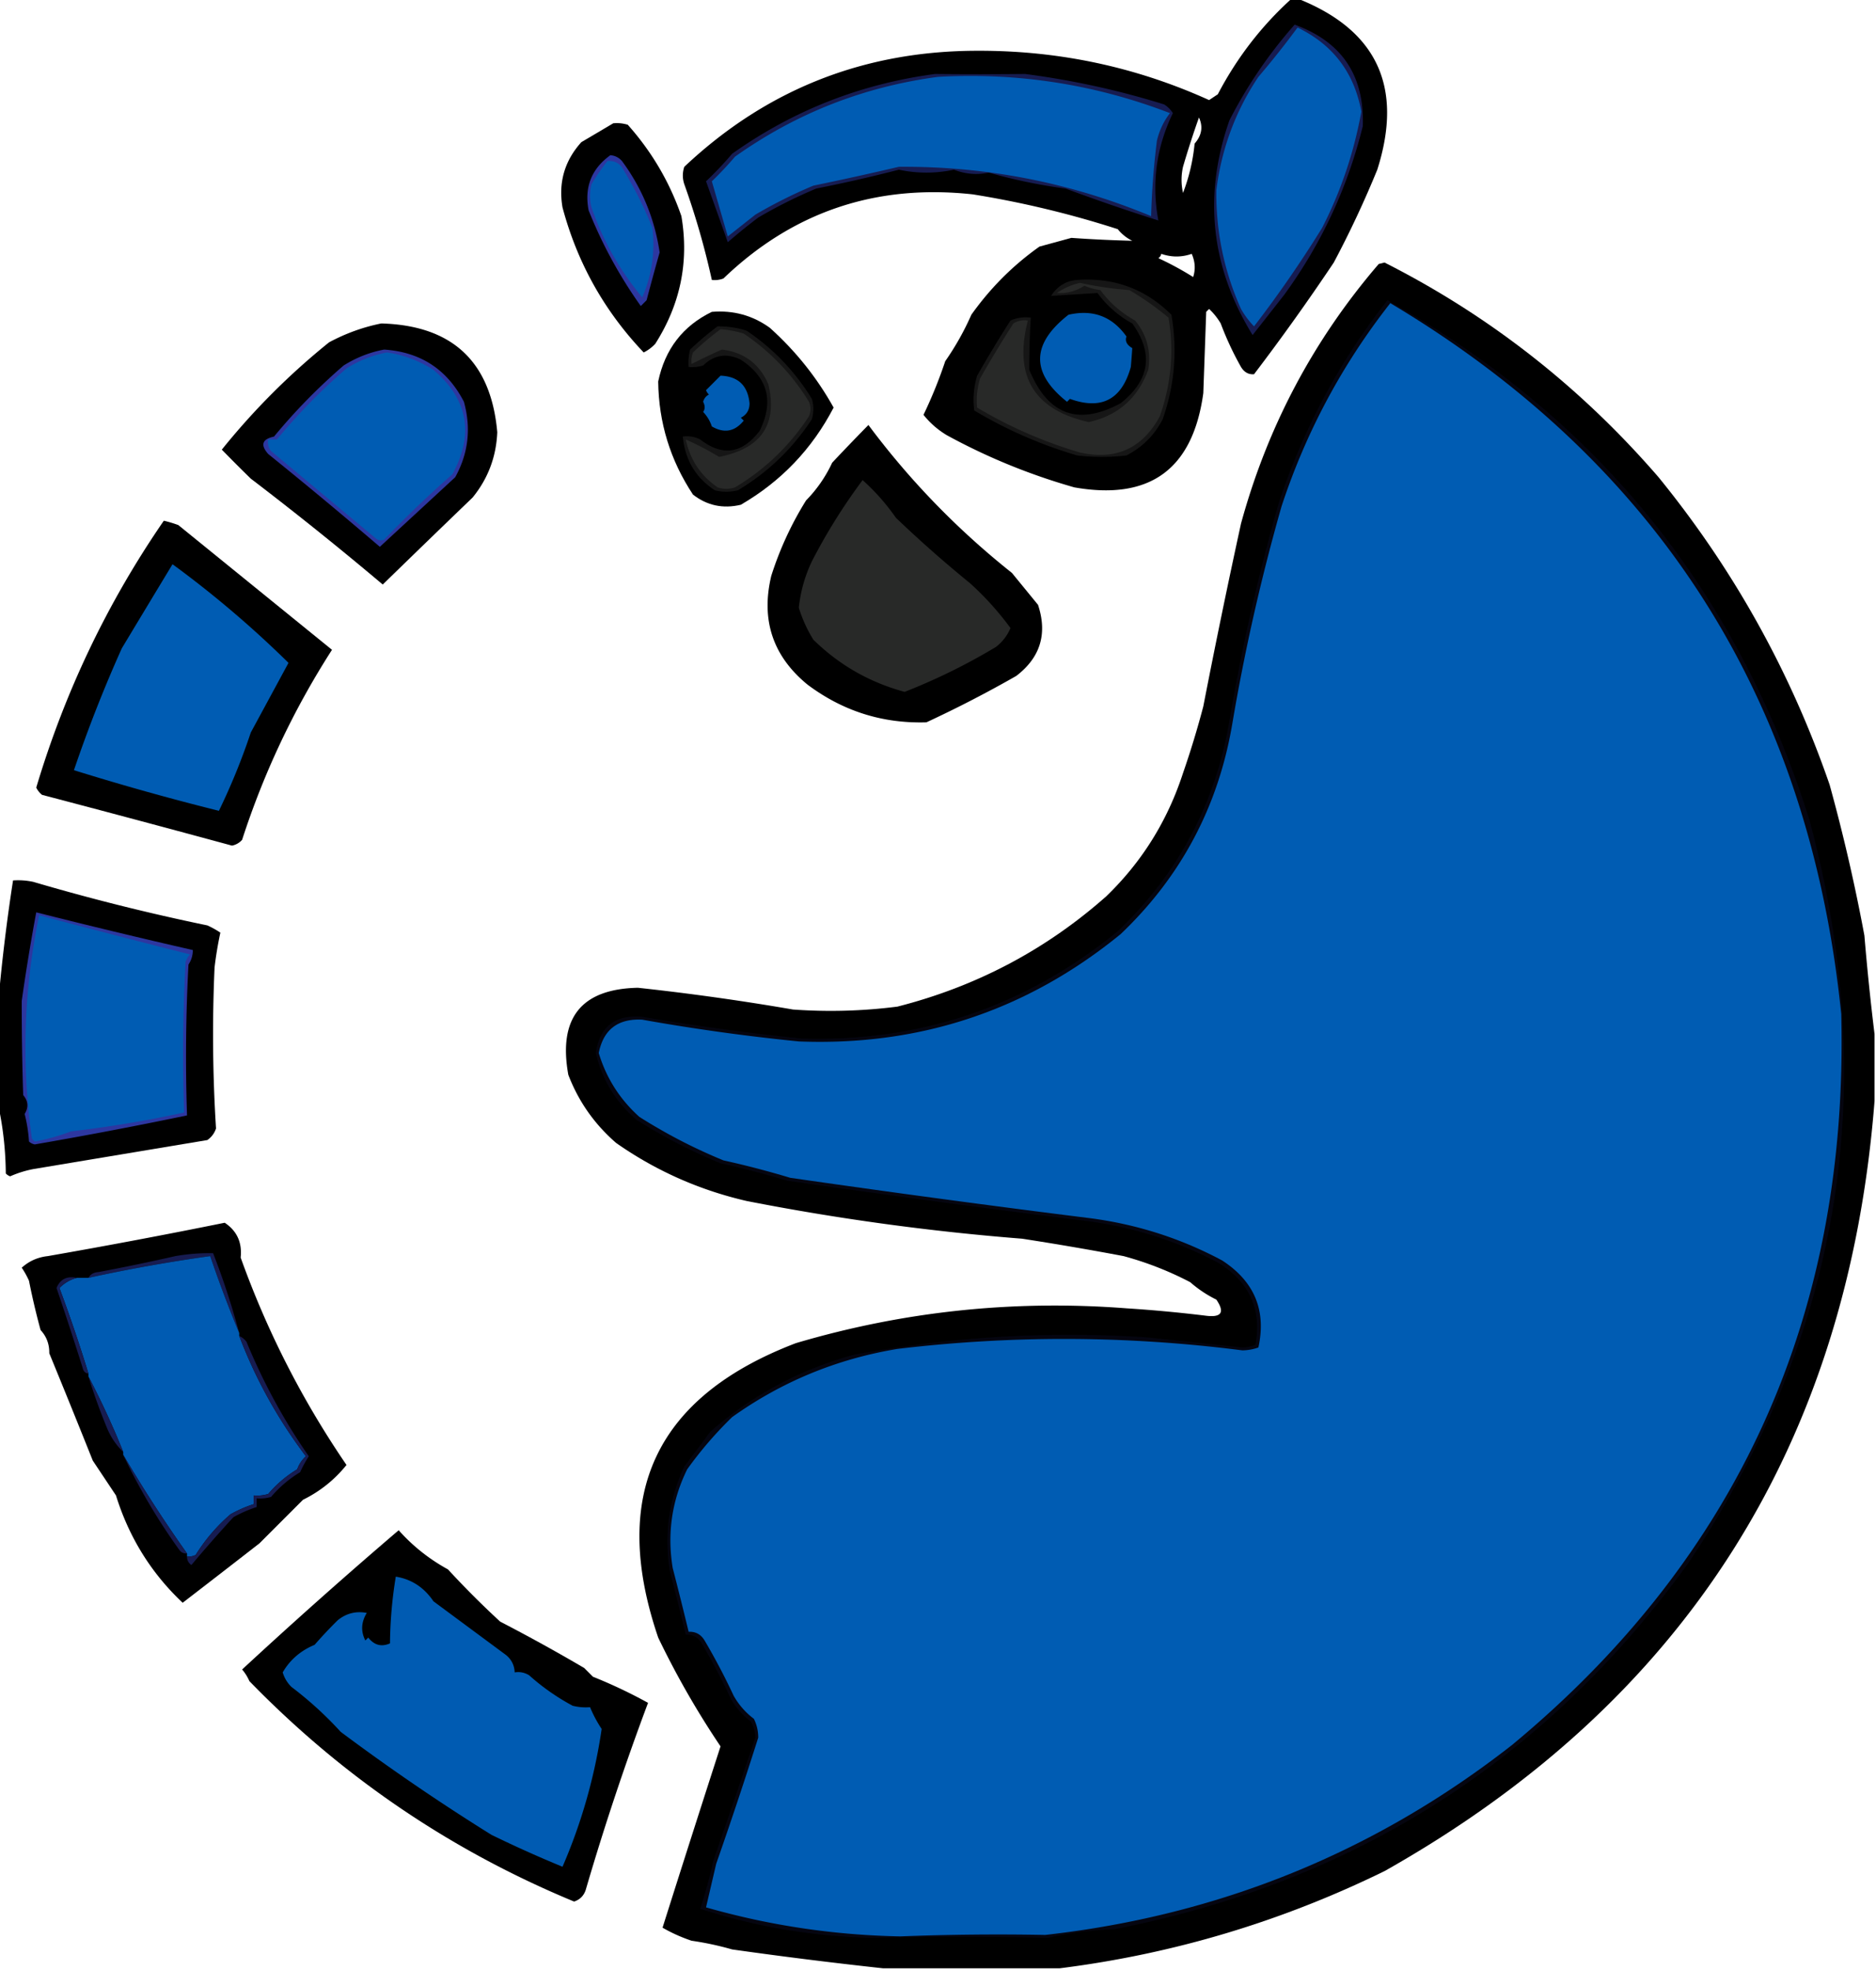 <svg xmlns="http://www.w3.org/2000/svg" width="647" height="679" style="shape-rendering:geometricPrecision;text-rendering:geometricPrecision;image-rendering:optimizeQuality;fill-rule:evenodd;clip-rule:evenodd"><path style="opacity:1" d="M445.5-.5h2c27.415 10.841 36.582 30.508 27.5 59a350.752 350.752 0 0 1-15 32 781.336 781.336 0 0 1-27.5 38.5c-1.887.163-3.387-.671-4.5-2.5a107.026 107.026 0 0 1-7-15 22.755 22.755 0 0 0-4-5l-1 1-1 28c-3.591 26.261-18.425 37.094-44.5 32.5-15.439-4.395-30.106-10.395-44-18-3.123-1.882-5.789-4.215-8-7a159.405 159.405 0 0 0 7.5-18.5 94.305 94.305 0 0 0 9-16c6.552-9.219 14.385-17.052 23.5-23.5l11-3a456.12 456.12 0 0 0 21 1 14.505 14.505 0 0 1-5-4 336.156 336.156 0 0 0-50-12c-33.386-3.65-62.053 6.017-86 29a8.435 8.435 0 0 1-4 .5 269.777 269.777 0 0 0-9.5-33c-.667-2-.667-4 0-6 28.386-26.74 62.219-40.074 101.5-40 27.854-.05 54.354 5.617 79.5 17l3-2c6.622-12.64 15.122-23.64 25.5-33zm-32 41c1.47 3.186.97 6.186-1.5 9-.574 5.922-1.908 11.588-4 17-.667-3-.667-6 0-9a317.738 317.738 0 0 1 5.5-17zm-13 47c3.534 1.217 7.034 1.217 10.5 0 1.19 2.694 1.356 5.361.5 8a104.532 104.532 0 0 0-12-6.5c.556-.383.889-.883 1-1.5z"/><path style="opacity:1" fill="#171c51" d="M446.5 8.5c16.29 5.896 24.123 17.563 23.5 35-5.208 21.083-14.208 40.416-27 58a3420.593 3420.593 0 0 1-11 14c-14.408-23.38-17.075-48.046-8-74a158.653 158.653 0 0 1 22.5-33z"/><path style="opacity:1" fill="#005cb3" d="M447.5 9.5c12.222 5.897 19.555 15.564 22 29-2.549 14.074-7.049 27.407-13.5 40a403.462 403.462 0 0 1-23.5 34 29.804 29.804 0 0 1-4.5-6c-5.837-13.007-8.67-26.674-8.5-41 1.799-14.264 6.633-27.264 14.5-39a305.356 305.356 0 0 0 13.5-17z"/><path style="opacity:1" fill="#171c51" d="M322.5 25.5c10.429.106 20.762.106 31 0a283.416 283.416 0 0 1 48 10.5 9.568 9.568 0 0 1 3 3c-5.724 11.888-7.391 24.221-5 37a678.568 678.568 0 0 1-32-11 186.867 186.867 0 0 1-26.5-5.5c-4.034.867-8.034.534-12-1a45.626 45.626 0 0 1-19 0 515.474 515.474 0 0 1-28.5 6.5 167.863 167.863 0 0 0-20 10 201.44 201.44 0 0 0-10.5 8.5 8409.67 8409.67 0 0 0-7.5-21 122.88 122.88 0 0 0 9-9.5c21.028-14.929 44.361-24.095 70-27.5z"/><path style="opacity:1" fill="#005cb3" d="M323.5 26.5c27.676-1.544 54.343 2.623 80 12.5-2.169 2.82-3.669 5.986-4.5 9.5a269.315 269.315 0 0 0-2 26c-27.862-11.572-56.862-17.239-87-17a1158.209 1158.209 0 0 1-29.5 6.5 167.863 167.863 0 0 0-20 10l-9.5 7.5-5.5-19a117.312 117.312 0 0 0 8-8.5c21.028-14.929 44.361-24.095 70-27.5z"/><path style="opacity:1" d="M211.5 42.5c1.699-.16 3.366.007 5 .5 8.283 9.277 14.449 19.777 18.5 31.5 2.675 15.69-.325 30.357-9 44a13.92 13.92 0 0 1-4 3c-13.57-14.251-22.903-30.917-28-50-1.466-8.563.701-16.063 6.5-22.5 3.73-2.193 7.397-4.36 11-6.5z"/><path style="opacity:1" fill="#2d37a0" d="M210.5 53.5c1.59.128 2.923.795 4 2 6.952 9.406 11.286 19.906 13 31.5a899.567 899.567 0 0 0-4.5 16.5l-2 2a156.916 156.916 0 0 1-18-33c-1.519-7.963.981-14.296 7.5-19z"/><path style="opacity:1" fill="#005cb3" d="M209.5 55.5c2.481-.177 4.314.823 5.5 3a139.993 139.993 0 0 1 10 20c.99 8.326-.177 16.326-3.5 24-7.718-9.23-13.551-19.564-17.5-31a16.242 16.242 0 0 1 0-8 77.362 77.362 0 0 1 5.5-8z"/><path style="opacity:1" d="M646.5 356.5v23c-9.266 118.747-65.599 207.247-169 265.5-35.575 17.416-72.909 28.583-112 33.5h-61a1632.544 1632.544 0 0 1-52-6.5 105.574 105.574 0 0 0-14-3c-3.587-1.21-6.92-2.71-10-4.5a10169.519 10169.519 0 0 1 20-62.5 297.135 297.135 0 0 1-21.5-37.5c-16.778-49.193-.944-83.026 47.5-101.5 37.141-10.981 75.141-14.981 114-12 9.024.577 18.024 1.41 27 2.5 5.719.813 7.052-1.02 4-5.5a41.056 41.056 0 0 1-9-6 113.74 113.74 0 0 0-23-9 1058.075 1058.075 0 0 0-35-6 836.987 836.987 0 0 1-95-13c-16.367-3.781-31.367-10.448-45-20-7.475-6.471-12.975-14.304-16.5-23.5-3.532-19.592 4.468-29.592 24-30a853.873 853.873 0 0 1 53.5 7.5c12.043.865 24.043.532 36-1 27.201-6.93 51.201-19.597 72-38 12.317-11.879 21.15-26.046 26.5-42.5a311.428 311.428 0 0 0 7-23 2819.741 2819.741 0 0 1 13-63c9.165-33.503 24.998-63.336 47.5-89.5l2-.5c36.186 18.315 67.686 42.981 94.5 74 25.906 31.807 45.573 67.14 59 106a623.014 623.014 0 0 1 12 52 868.996 868.996 0 0 0 3.5 34z"/><path style="opacity:1" fill="#161616" d="M371.5 96.5c12.74-.884 23.574 3.116 32.5 12 2.111 12.233 1.111 24.233-3 36-2.826 5.493-6.993 9.659-12.5 12.5a72.464 72.464 0 0 1-17 0c-12.562-3.702-24.395-8.869-35.5-15.5-.518-4.051-.184-8.051 1-12a414.174 414.174 0 0 1 11.5-19 13.116 13.116 0 0 1 7-1 267.527 267.527 0 0 0-.5 18c6.39 15.546 16.89 19.379 31.5 11.5 10.085-7.999 11.418-17.166 4-27.5-4.807-2.644-8.807-6.144-12-10.5l-16 1c2.176-3.373 5.176-5.206 9-5.5z"/><path style="opacity:1" fill="#282928" d="M372.5 97.5a121.086 121.086 0 0 0 17 2.5 100.4 100.4 0 0 1 13.5 9.5c1.923 11.554.923 22.888-3 34-6 11.083-15.167 15.249-27.5 12.5-12.562-3.702-24.395-8.869-35.5-15.5-.33-3.366.003-6.699 1-10a414.174 414.174 0 0 1 11.5-19c1.545-.952 3.212-1.285 5-1-4.963 19.099 2.037 30.766 21 35 10.083-2.247 16.916-8.247 20.5-18 1.051-6.346-.449-12.013-4.5-17-4.807-2.644-8.807-6.144-12-10.5a20.438 20.438 0 0 1-5.5-1.5c-2.939 1.897-6.105 2.73-9.5 2.5 2.525-1.719 5.192-2.886 8-3.5z"/><path style="opacity:1" fill="#050510" d="M478.5 103.5c72.113 40.298 120.613 99.965 145.5 179 24.884 92.002 11.051 177.336-41.5 256-49.006 68.045-115.006 110.212-198 126.5a124.679 124.679 0 0 0-23 3 1351.298 1351.298 0 0 0-61 0c-20.326-.508-39.993-3.841-59-10a173.1 173.1 0 0 0 4.5-16.5 4843.38 4843.38 0 0 0 14.5-42.5 11.532 11.532 0 0 0-1.5-5.5 25.654 25.654 0 0 1-7-8 223.42 223.42 0 0 0-10-19c-1.264-2.107-3.097-3.107-5.5-3a1394.034 1394.034 0 0 0-5.5-22c-1.983-12.597-.317-24.597 5-36a1500 1500 0 0 0 9-12c14.414-12.594 30.914-21.427 49.5-26.5 33.343-6.209 67.01-8.209 101-6l33 3.5c1.6-.051 3.1-.384 4.5-1 2.181-11.986-1.986-21.319-12.5-28-14.066-7.521-29.066-12.354-45-14.5a5545.178 5545.178 0 0 1-104-14 311.034 311.034 0 0 0-23-6 184.3 184.3 0 0 1-29-15c-7.2-6.184-11.867-13.851-14-23 1.298-9.116 6.631-13.283 16-12.5a817.763 817.763 0 0 0 55 7.5c41.034 1.211 77.367-11.122 109-37 20.846-19.855 33.679-44.022 38.5-72.5a693.675 693.675 0 0 1 17-75c8.428-25.573 20.928-48.907 37.5-70z"/><path style="opacity:1" fill="#005cb3" d="M479.5 104.5c92.689 55.303 144.522 136.97 155.5 245 2.642 103.15-35.191 187.15-113.5 252-47.186 36.916-100.853 58.75-161 65.5a864.639 864.639 0 0 0-50 .5c-22.882-.427-45.215-3.76-67-10l3.5-15a1522.21 1522.21 0 0 0 14.5-43.5c.006-2.3-.494-4.466-1.5-6.5a25.654 25.654 0 0 1-7-8 223.42 223.42 0 0 0-10-19c-1.264-2.107-3.097-3.107-5.5-3a1394.034 1394.034 0 0 0-5.5-22c-1.949-11.942-.283-23.275 5-34a132.788 132.788 0 0 1 15.5-18c17.089-12.204 36.089-20.037 57-23.5 39.684-4.753 79.35-4.586 119 .5a17.142 17.142 0 0 0 5.5-1c2.791-12.767-1.376-22.767-12.5-30-14.066-7.521-29.066-12.354-45-14.5a5545.178 5545.178 0 0 1-104-14 311.034 311.034 0 0 0-23-6 184.3 184.3 0 0 1-29-15c-6.74-6.061-11.407-13.395-14-22 1.61-8.097 6.61-11.93 15-11.5a706.052 706.052 0 0 0 54 7.5c41.765 1.634 78.765-10.699 111-37 20.846-19.855 33.679-44.022 38.5-72.5a693.675 693.675 0 0 1 17-75c8.428-25.573 20.928-48.907 37.5-70z"/><path style="opacity:1" d="M245.5 107.5c7.435-.604 14.101 1.23 20 5.5 8.894 7.977 16.228 17.144 22 27.5-7.423 14.257-18.09 25.423-32 33.5-6.139 1.451-11.639.284-16.5-3.5-7.833-11.831-11.833-24.831-12-39 2.344-11.151 8.511-19.151 18.5-24z"/><path style="opacity:1" fill="#005cb3" d="M368.5 108.5c8.41-1.928 15.077.572 20 7.5-.561 1.566.106 2.899 2 4a270.698 270.698 0 0 1-.5 6.5c-3.132 11.256-10.132 14.923-21 11l-1 1c-12.543-9.948-12.377-19.948.5-30z"/><path style="opacity:1" d="M131.5 111.5c24.517.686 37.85 13.186 40 37.5-.356 8.481-3.19 15.981-8.5 22.5a6767.993 6767.993 0 0 0-31 30A1189.38 1189.38 0 0 0 86.5 165a561.502 561.502 0 0 1-10-10 242.716 242.716 0 0 1 37-37c5.76-3.085 11.76-5.251 18-6.5z"/><path style="opacity:1" fill="#2d37a0" d="M132.5 120.5c12.582.869 21.748 6.869 27.5 18 2.534 9.145 1.534 17.812-3 26a70993.858 70993.858 0 0 0-26 24 1753.05 1753.05 0 0 0-38.5-32c-2.769-3.131-2.102-5.131 2-6 7.17-8.708 15.17-16.875 24-24.5 4.39-2.754 9.056-4.587 14-5.5z"/><path style="opacity:1" fill="#161616" d="M247.5 112.5c3.41-.043 6.743.457 10 1.5 9.177 6.178 16.677 14.011 22.5 23.5a12.494 12.494 0 0 1 0 7c-6.644 10.144-15.144 18.31-25.5 24.5a16.242 16.242 0 0 1-8 0c-6.6-4.358-10.266-10.524-11-18.5a9.86 9.86 0 0 1 6 1c7.662 5.92 14.495 4.92 20.5-3 4.996-10.152 2.83-18.319-6.5-24.5-4.842-2.37-9.175-1.703-13 2a12.93 12.93 0 0 1-5 .5 18.453 18.453 0 0 1 .5-6c3.112-2.964 6.279-5.63 9.5-8z"/><path style="opacity:1" fill="#282928" d="M248.5 113.5c2.716.178 5.383.678 8 1.5 9.177 6.178 16.677 14.011 22.5 23.5.667 1.667.667 3.333 0 5-6.644 10.144-15.144 18.31-25.5 24.5-2 .667-4 .667-6 0-5.816-3.997-9.482-9.497-11-16.5a99.292 99.292 0 0 1 11.5 6c14.555-2.864 20.222-11.198 17-25-3.047-7.047-8.381-11.047-16-12a177.276 177.276 0 0 0-10.5 5 8.43 8.43 0 0 1 .5-4c3.112-2.964 6.279-5.63 9.5-8z"/><path style="opacity:1" fill="#005cb3" d="M133.5 121.5c5.737.866 11.07 2.866 16 6 11.93 10.167 14.096 22.167 6.5 36a372.075 372.075 0 0 0-23.5 22.5c-1.049.492-2.049.326-3-.5l-36-30c-.929-1.189-1.262-2.522-1-4h3c7.17-8.708 15.17-16.875 24-24.5 4.39-2.754 9.056-4.587 14-5.5zM248.5 129.5c6.06.226 9.394 3.392 10 9.5.016 2.305-.984 3.972-3 5l1 1c-3.082 3.803-6.748 4.47-11 2a13.24 13.24 0 0 0-3-5c.698-.971.698-2.137 0-3.5.318-1.147.984-1.981 2-2.5a3.647 3.647 0 0 1-1-1.5l5-5z"/><path style="opacity:1" d="M299.5 146.5c14.24 19.102 30.74 36.102 49.5 51l9 11c3.297 9.987.797 18.154-7.5 24.5a411.135 411.135 0 0 1-31 16c-15.15.46-28.816-3.873-41-13-11.969-9.797-16.136-22.297-12.5-37.5a114.819 114.819 0 0 1 12-26 46.338 46.338 0 0 0 9-13 854.535 854.535 0 0 1 12.5-13z"/><path style="opacity:1" fill="#282928" d="M297.5 165.5c4.269 3.813 8.102 8.146 11.5 13a418.743 418.743 0 0 0 25.5 22.5 102.362 102.362 0 0 1 14 15.5c-1.092 2.594-2.759 4.761-5 6.5a209.364 209.364 0 0 1-31.5 15.5c-12.089-3.264-22.589-9.264-31.5-18a47.144 47.144 0 0 1-5-11 48.756 48.756 0 0 1 4.5-16 198.873 198.873 0 0 1 17.5-28z"/><path style="opacity:1" d="M56.5 179.5c1.679.392 3.346.892 5 1.5l53 43c-13.154 20.475-23.487 42.308-31 65.5a6.202 6.202 0 0 1-3.5 2A8070.037 8070.037 0 0 0 14.5 274a7.248 7.248 0 0 1-2-2.5c9.912-33.15 24.579-63.817 44-92z"/><path style="opacity:1" fill="#005cb3" d="M59.5 194.5a360.906 360.906 0 0 1 40 34l-13 24a223.777 223.777 0 0 1-11 27 897.631 897.631 0 0 1-50-14 475.718 475.718 0 0 1 16.5-42c5.865-9.744 11.698-19.411 17.5-29z"/><path style="opacity:1" d="M-.5 381.5v-37a633.313 633.313 0 0 1 5-41c2.357-.163 4.69.003 7 .5a748.96 748.96 0 0 0 60 15c1.58.707 3.08 1.54 4.5 2.5a127.618 127.618 0 0 0-2 12 517.601 517.601 0 0 0 .5 55.5c-.561 1.676-1.561 3.009-3 4-20.005 3.335-40.005 6.669-60 10a37.148 37.148 0 0 0-8 2.5 3.646 3.646 0 0 1-1.5-1c-.075-7.9-.908-15.566-2.5-23z"/><path style="opacity:1" fill="#2d37a0" d="M12.5 314.5a2408.47 2408.47 0 0 0 54 13c.009 1.808-.491 3.475-1.5 5a600.016 600.016 0 0 0-.5 52 1569.363 1569.363 0 0 1-52.5 10 3.944 3.944 0 0 1-2-1 51.682 51.682 0 0 0-1.5-9.5c1.408-2.292 1.241-4.459-.5-6.5a941.912 941.912 0 0 1-.5-32.5 709.648 709.648 0 0 1 5-30.5z"/><path style="opacity:1" fill="#005cb3" d="M13.5 315.5a4439.591 4439.591 0 0 0 52 13.5 9.465 9.465 0 0 0-1.5 2.5 600.314 600.314 0 0 0-.5 52 396.534 396.534 0 0 1-39 6.5 69.844 69.844 0 0 1-12.5 3.5l-1-1c-3.632-25.712-2.799-51.379 2.5-77z"/><path style="opacity:1" d="M77.5 421.5c4.21 2.803 6.043 6.803 5.5 12 9.12 25.436 21.288 49.269 36.5 71.5-4.096 5.093-9.096 9.093-15 12l-15 15A6604.86 6604.86 0 0 1 63 552.5c-10.85-10.22-18.517-22.553-23-37l-8-12a3962.898 3962.898 0 0 0-15-37c.046-3.133-.954-5.8-3-8a243.732 243.732 0 0 1-4-17 29.464 29.464 0 0 0-2.5-4.5c2.525-2.291 5.525-3.624 9-4a2333.242 2333.242 0 0 0 61-11.5z"/><path style="opacity:1" fill="#171c51" d="M82.5 459.5a409.845 409.845 0 0 1-10-26.5 556.253 556.253 0 0 0-42 7.5c.652-1.225 1.819-1.892 3.5-2a717.446 717.446 0 0 0 26.5-5.5 68.026 68.026 0 0 1 13-1 264.662 264.662 0 0 1 9 27.5z"/><path style="opacity:1" fill="#005bb2" d="M82.5 459.5v1c5.653 14.87 13.32 28.703 23 41.5a10.94 10.94 0 0 0-3 4.5 40.48 40.48 0 0 0-10 8.5c-1.634.494-3.3.66-5 .5v3a44.581 44.581 0 0 0-8 3.5 60.626 60.626 0 0 0-12 14 4.934 4.934 0 0 1-3 .5v-1a465.821 465.821 0 0 1-22-34v-1a288.216 288.216 0 0 0-12-26v-1a511.83 511.83 0 0 0-10-29.5c1.723-1.749 3.723-2.916 6-3.5h4a556.253 556.253 0 0 1 42-7.5 409.845 409.845 0 0 0 10 26.5z"/><path style="opacity:1" fill="#171c51" d="M26.5 440.5c-2.277.584-4.277 1.751-6 3.5a511.83 511.83 0 0 1 10 29.5c-1.086-.12-1.753-.787-2-2a1325.606 1325.606 0 0 0-9-27.5c1.237-3.043 3.57-4.21 7-3.5zM82.5 460.5c.958.453 1.792 1.119 2.5 2a206.27 206.27 0 0 0 21.5 39.5 43.286 43.286 0 0 0-3 5.5 40.48 40.48 0 0 0-10 8.5c-1.634.494-3.3.66-5 .5v3a44.581 44.581 0 0 0-8 3.5A474.374 474.374 0 0 0 66 539.5c-1.039-.744-1.539-1.744-1.5-3a4.934 4.934 0 0 0 3-.5 60.626 60.626 0 0 1 12-14 44.581 44.581 0 0 1 8-3.5v-3c1.7.16 3.366-.006 5-.5a40.48 40.48 0 0 1 10-8.5 10.94 10.94 0 0 1 3-4.5c-9.68-12.797-17.347-26.63-23-41.5zM30.5 474.5a288.216 288.216 0 0 1 12 26c-2.293-2.165-4.127-4.831-5.5-8a206.05 206.05 0 0 1-6.5-18zM42.5 501.5a465.821 465.821 0 0 0 22 34c-.996.086-1.83-.248-2.5-1-7.563-10.472-14.063-21.472-19.5-33z"/><path style="opacity:1" d="M137.5 527.5c4.829 5.432 10.496 9.932 17 13.5a311.832 311.832 0 0 0 18 18 617.212 617.212 0 0 1 29 16l3 3a171.2 171.2 0 0 1 19 9 913.804 913.804 0 0 0-21.5 64.5c-.667 2-2 3.333-4 4-42.53-17.604-79.863-42.937-112-76a15.653 15.653 0 0 0-2.5-4 1815.808 1815.808 0 0 1 54-48z"/><path style="opacity:1" fill="#005bb2" d="M136.5 543.5c5.417.872 9.75 3.705 13 8.5l25 18.5c1.915 1.571 2.915 3.571 3 6 1.788-.285 3.455.048 5 1a76.71 76.71 0 0 0 15 10.5c1.973.495 3.973.662 6 .5a43.987 43.987 0 0 0 4 7.5 187.042 187.042 0 0 1-13.5 47.5 417.89 417.89 0 0 1-24.5-11 745.262 745.262 0 0 1-52-35.5 124.856 124.856 0 0 0-17-15.5c-1.435-1.429-2.435-3.095-3-5 2.504-4.325 6.17-7.492 11-9.5a151.89 151.89 0 0 1 8-8.5c2.953-2.373 6.286-3.207 10-2.5-1.943 3.19-2.109 6.357-.5 9.5l1-1c2.061 2.628 4.561 3.295 7.5 2 .068-7.631.735-15.297 2-23z"/></svg>